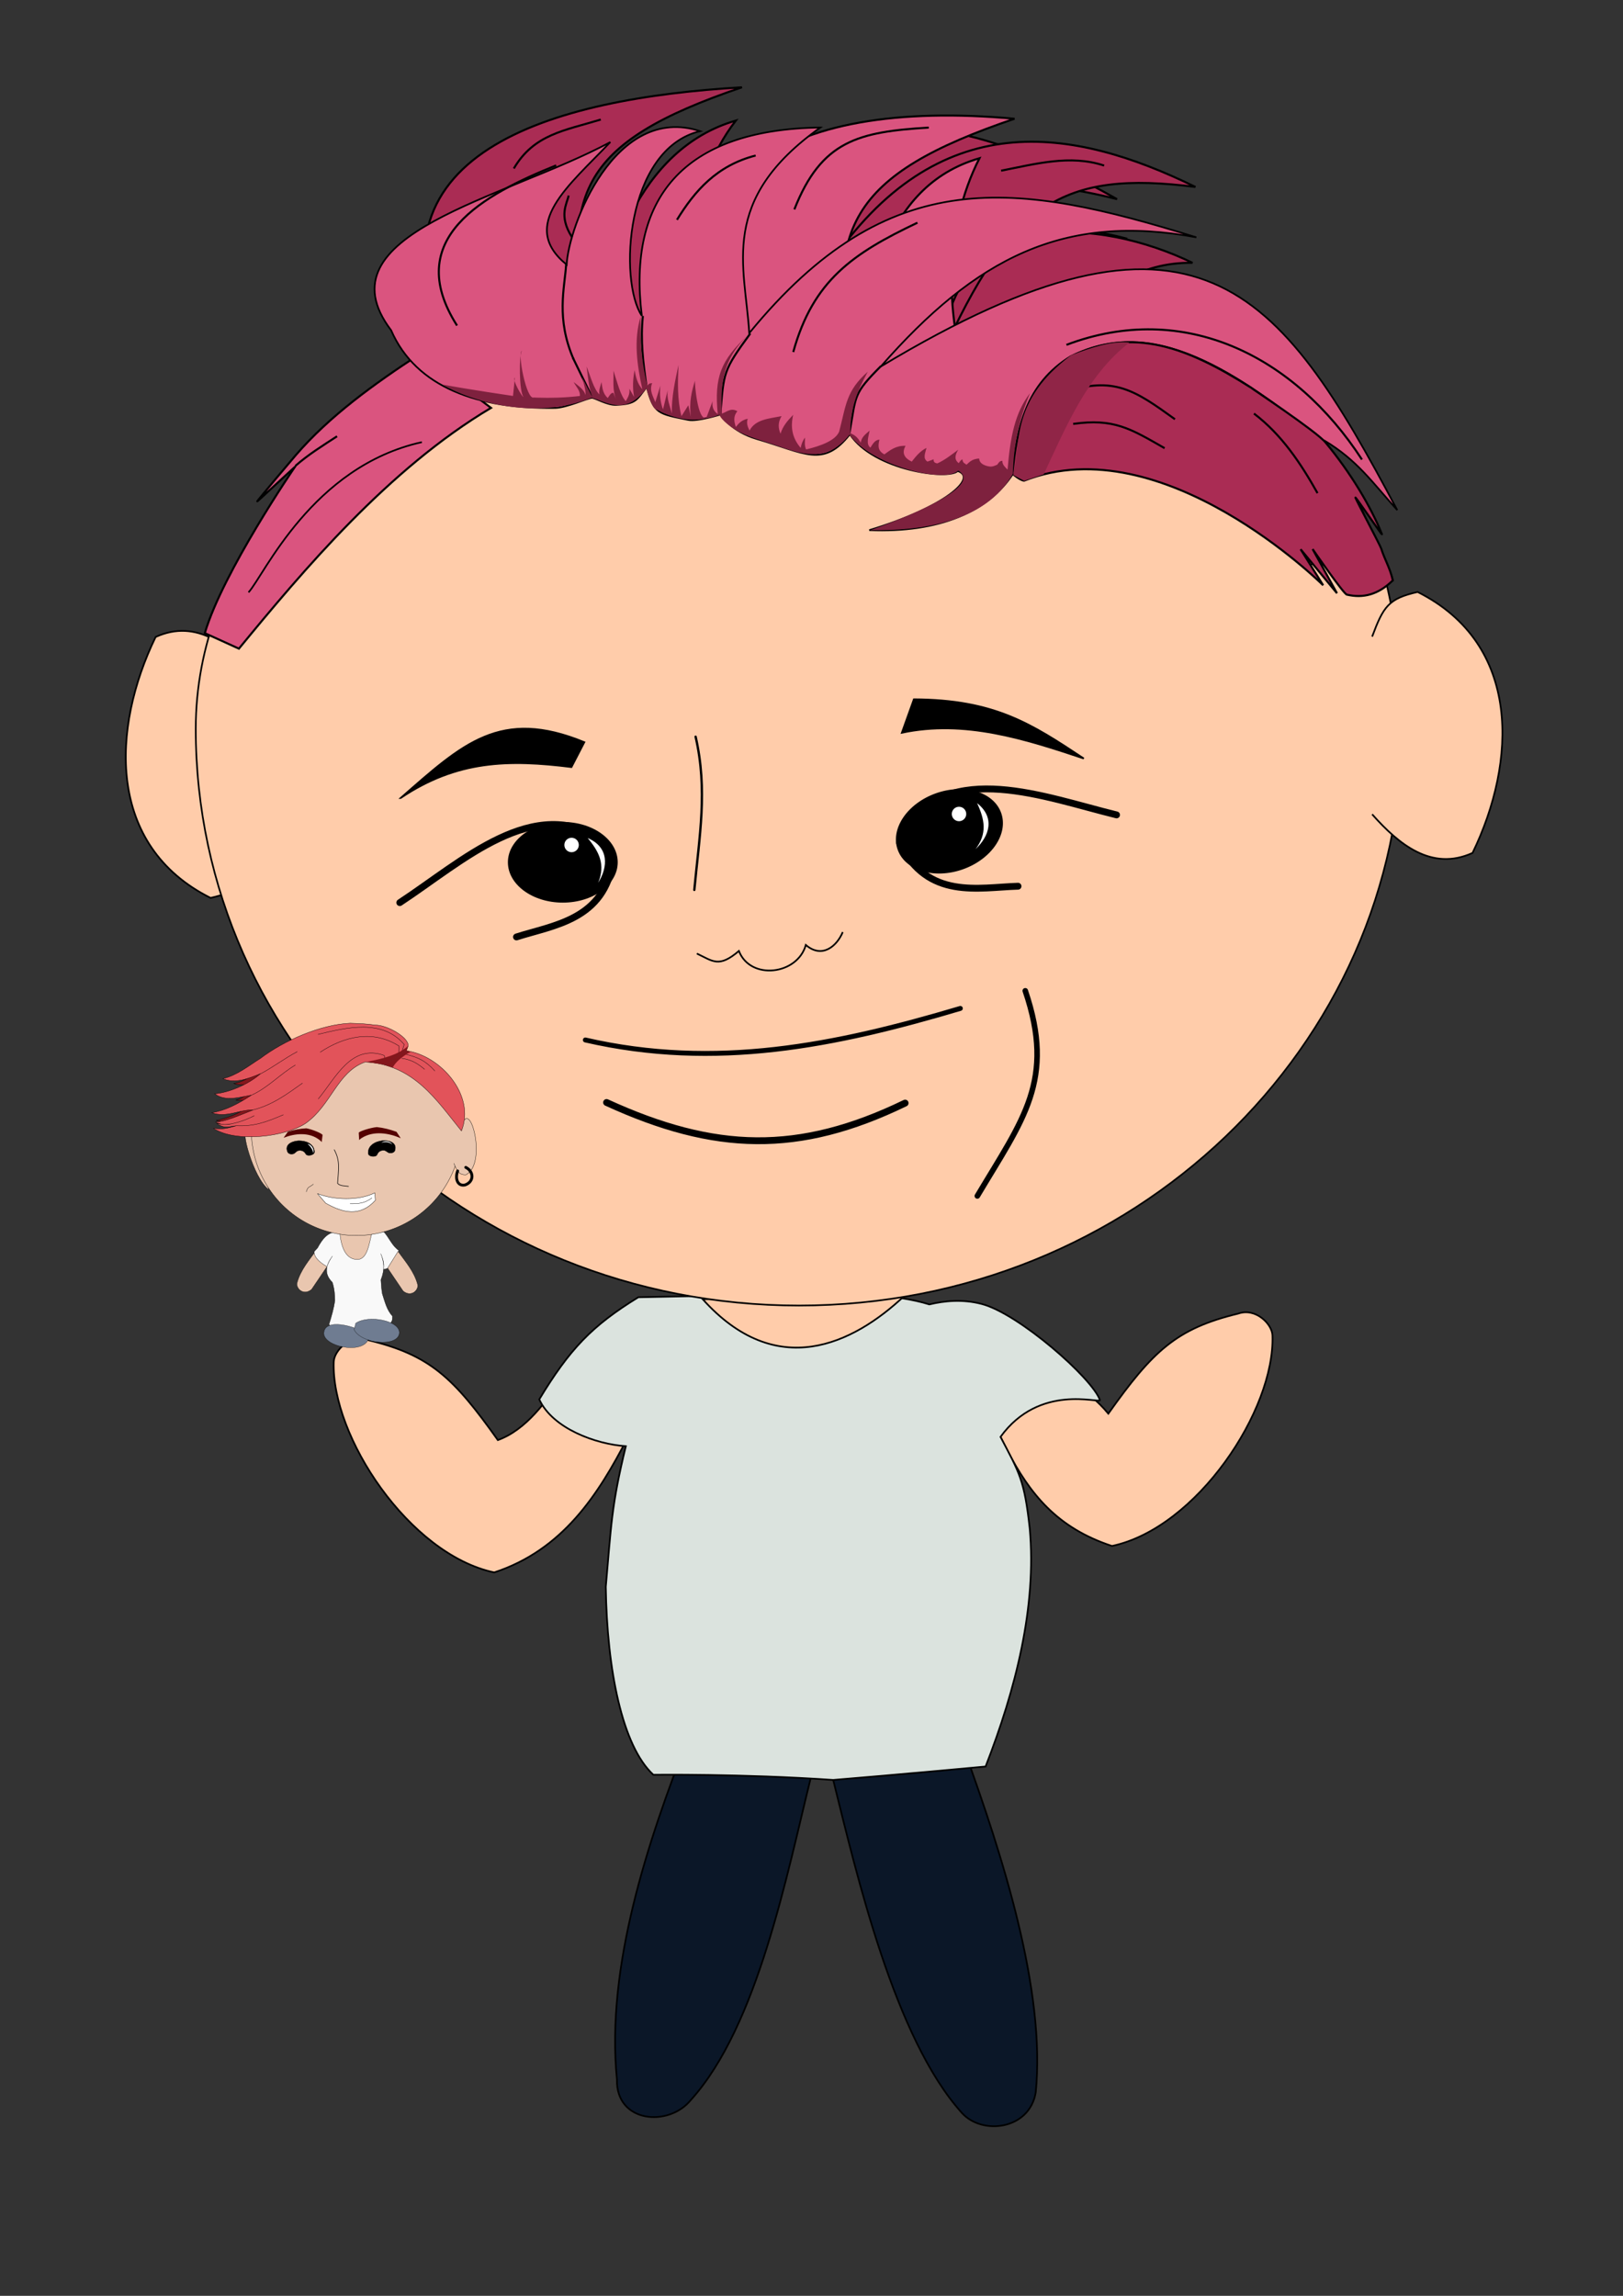 <?xml version="1.0" encoding="UTF-8" standalone="no"?>
<svg
   xmlns:dc="http://purl.org/dc/elements/1.1/"
   xmlns:cc="http://creativecommons.org/ns#"
   xmlns:rdf="http://www.w3.org/1999/02/22-rdf-syntax-ns#"
   xmlns:svg="http://www.w3.org/2000/svg"
   xmlns="http://www.w3.org/2000/svg"
   xmlns:sodipodi="http://sodipodi.sourceforge.net/DTD/sodipodi-0.dtd"
   xmlns:inkscape="http://www.inkscape.org/namespaces/inkscape"
   width="210mm"
   height="297mm"
   viewBox="0 0 210 297"
   version="1.1"
   id="svg2231"
   inkscape:version="1.0.1 (3bc2e813f5, 2020-09-07)"
   sodipodi:docname="Manuel.svg">
  <rect x="0" y="0" width="210" height="297" fill="#333333" stroke="none"/>
  <defs
     id="defs2225" />
  <sodipodi:namedview
     id="base"
     pagecolor="#ffffff"
     bordercolor="#666666"
     borderopacity="1.0"
     inkscape:pageopacity="0.0"
     inkscape:pageshadow="2"
     inkscape:zoom="0.68149425"
     inkscape:cx="200.10044"
     inkscape:cy="582.45529"
     inkscape:document-units="mm"
     inkscape:current-layer="g20232"
     inkscape:document-rotation="0"
     showgrid="false"
     inkscape:window-width="1920"
     inkscape:window-height="1017"
     inkscape:window-x="1912"
     inkscape:window-y="-8"
     inkscape:window-maximized="1"
     inkscape:snap-nodes="false" />
  <g
     inkscape:label="Layer 1"
     inkscape:groupmode="layer"
     id="layer1">
    <g
       id="g3259"
       transform="matrix(0.375,0,0,0.375,-154.059,64.419)">
      <g
         id="g2206"
         transform="matrix(0.852,0,0,0.852,-55.864,44.942)">
        <g
           id="g2072"
           transform="matrix(0.943,0.034,-0.034,0.943,110.801,26.351)" />
      </g>
      <g
         id="g3565"
         transform="matrix(0.831,0,0,0.831,113.552,102.334)">
        <path
           style="fill:#aa2c54;fill-opacity:1;stroke:#000000;stroke-width:0.849px;stroke-linecap:butt;stroke-linejoin:miter;stroke-opacity:1"
           d="m 675.633,-206.343 c 11.162,-92.765 78.474,-79.143 145.905,-40.845 -69.712,-17.612 -73.248,9.821 -93.743,70.361 21.558,-26.256 19.801,-73.749 96.894,-54.207 -37.736,14.104 -56.625,54.424 -63.476,85.675 z"
           id="path11741-9"
           sodipodi:nodetypes="cccccc" />
        <path
           style="fill:#aa2c54;fill-opacity:1;stroke:#000000;stroke-width:0.849px;stroke-linecap:butt;stroke-linejoin:miter;stroke-opacity:1"
           d="m 544.624,-183.119 c -41.083,-83.917 43.749,-105.972 121.165,-110.506 -68.08,23.133 -77.065,44.956 -61.339,106.907 3.812,-33.758 17.989,-81.254 58.808,-93.095 -20.617,26.444 -24.897,71.377 -13.65,101.328 z"
           id="path11741-97"
           sodipodi:nodetypes="cccccc" />
        <path
           style="fill:#aa2c54;fill-opacity:1;stroke:#000000;stroke-width:0.849px;stroke-linecap:butt;stroke-linejoin:miter;stroke-opacity:1"
           d="m 701.691,-219.334 c 45.496,-67.638 101.609,-57.737 152.39,-32.928 -55.323,-7.046 -77.09,6.807 -105.55,70.318 4.293,-63.355 66.092,-57.357 104.335,-38.816 -43.647,-0.677 -64.608,45.396 -76.312,75.171 z"
           id="path11741-2"
           sodipodi:nodetypes="cccccc" />
        <path
           style="fill:#da547f;fill-opacity:1;stroke:#000000;stroke-width:0.849px;stroke-linecap:butt;stroke-linejoin:miter;stroke-opacity:1"
           d="m 665.087,-171.348 c -41.083,-83.917 17.582,-117.983 113.872,-109.219 -68.08,23.133 -80.926,45.814 -65.2,107.765 3.812,-33.758 9.839,-79.538 50.657,-91.379 -15.041,29.447 -14.601,67.088 -3.355,97.039 z"
           id="path11741"
           sodipodi:nodetypes="cccccc" />
        <path
           style="fill:#ffccaa;fill-opacity:1;stroke:#000000;stroke-width:0.705px;stroke-linecap:butt;stroke-linejoin:miter;stroke-opacity:1"
           d="m 464.043,24.356 c -4.673,12.488 -6.763,15.792 -18.885,18.529 -43.346,-21.743 -41.155,-70.544 -22.805,-108.323 17.027,-7.736 30.679,3.624 41.69,16.035"
           id="path2812-9"
           sodipodi:nodetypes="cccc" />
        <path
           style="fill:#ffccaa;fill-opacity:1;stroke:#000000;stroke-width:0.705px;stroke-linecap:butt;stroke-linejoin:miter;stroke-opacity:1"
           d="m 615.341,220.099 c -18.524,1.421 -27.099,39.134 -50.896,47.872 -18.53,-26.092 -28.283,-35.329 -53.932,-41.53 -7.162,-2.565 -14.093,4.289 -14.218,9.076 -1.048,30.907 31.343,79.885 66.638,87.382 28.438,-9.348 43.184,-32.216 55.399,-55.943 7.572,-14.707 16.146,-27.55 20.441,-44.337 z"
           id="path3106-2"
           sodipodi:nodetypes="cccccscc" />
        <path
           style="fill:#ffccaa;fill-opacity:1;stroke:#000000;stroke-width:0.705px;stroke-linecap:butt;stroke-linejoin:miter;stroke-opacity:1"
           d="m 767.915,238.516 c 15.901,8.26 31.484,-3.687 50.005,18.476 18.53,-26.092 28.283,-35.329 53.932,-41.53 7.162,-2.565 14.093,4.289 14.218,9.076 1.048,30.907 -31.343,79.885 -66.638,87.382 -46.065,-15.142 -44.485,-57.121 -75.84,-100.28 z"
           id="path3106"
           sodipodi:nodetypes="ccccccc" />
        <path
           style="fill:#0b1728;stroke:#000000;stroke-width:0.705px;stroke-linecap:butt;stroke-linejoin:miter;stroke-opacity:1"
           d="m 758.201,396.928 c 15.646,43.205 33.807,99.498 29.575,141.817 -2.56,15.568 -22.269,17.877 -30.644,8.552 -27.952,-30.889 -43.58,-98.555 -53.449,-138.254 z"
           id="path3089"
           sodipodi:nodetypes="ccccc" />
        <path
           style="fill:#0b1728;fill-opacity:1;stroke:#000000;stroke-width:0.705px;stroke-linecap:butt;stroke-linejoin:miter;stroke-opacity:1"
           d="m 643.464,391.583 c -16.632,42.592 -34.257,94.999 -29.575,141.817 -0.463,17.962 21.387,19.892 30.644,8.552 27.952,-30.889 40.017,-94.279 49.885,-133.978 z"
           id="path3089-2"
           sodipodi:nodetypes="ccccc" />
        <path
           style="fill:#dbe3de;stroke:#000000;stroke-width:0.705px;stroke-linecap:butt;stroke-linejoin:miter;stroke-opacity:1"
           d="m 622.773,208.668 c -19.387,11.896 -28.607,21.68 -41.139,42.403 5.564,12.09 23.518,18.624 35.951,19.428 -6.022,24.632 -6.073,33.013 -8.327,58.371 0.5,34.56 6.841,66.09 19.737,78.031 0,0 36.761,-0.473 74.689,2.143 25.36,-2.055 63.272,-5.569 63.272,-5.569 12.464,-32.012 21.25,-66.188 18.326,-98.834 -2.23,-20.184 -4.246,-22.962 -12.132,-38.009 16.227,-22.382 41.157,-13.742 41.292,-15.259 -3.198,-9.141 -33.742,-35.892 -49.044,-39.903 -8.077,-2.118 -15.616,-1.302 -21.806,0.171 -27.195,-8.626 -92.928,-3.534 -92.928,-3.534 z"
           id="path3087"
           sodipodi:nodetypes="ccccscscccsccc" />
        <path
           style="fill:#ffccaa;fill-opacity:1;stroke:#000000;stroke-width:0.705px;stroke-linecap:butt;stroke-linejoin:miter;stroke-opacity:1"
           d="m 649.522,209.501 c 30.551,33.976 62.241,18.806 83.736,-1.425 z"
           id="path3168"
           sodipodi:nodetypes="ccc" />
        <path
           id="path2808"
           style="mix-blend-mode:normal;fill:#ffccaa;stroke:#000000;stroke-width:0.691;stroke-linecap:round;stroke-linejoin:round;stroke-opacity:1"
           d="m 830.89,-213.531 -113.779,38.814 -154.1,-34.565 -22.719,21.894 c 2.281,-2.509 4.688,-4.951 7.19,-7.34 -55.882,45.478 -108.473,97.328 -108.473,167.476 2.3e-4,132.196 112.13,239.361 250.448,239.361 138.318,0 250.448,-107.166 250.448,-239.361 3e-5,-85.213 -31.958,-143.411 -109.015,-186.278 z"
           sodipodi:nodetypes="ccccccssc" />
        <path
           style="fill:#da547f;fill-opacity:1;stroke:#000000;stroke-width:0.849px;stroke-linecap:butt;stroke-linejoin:miter;stroke-opacity:1"
           d="m 561.595,-160.541 c -42.528,25.273 -78.1,67.608 -104.67,99.951 l -14.156,-6.435 c 7.487,-25.365 37.311,-68.858 37.311,-68.858 2.5,-2.5 -15.869,14.631 -15.541,14.136 0.891,-1.344 14.93,-17.924 15.984,-19.147 13.913,-16.145 32.454,-29.593 51.472,-41.954 z"
           id="path11823"
           sodipodi:nodetypes="ccccsscc" />
        <path
           style="fill:#da547f;fill-opacity:1;stroke:#000000;stroke-width:0.705px;stroke-linecap:butt;stroke-linejoin:miter;stroke-opacity:1"
           d="m 520.13,-192.75 c 10.425,23.89 36.298,32.714 68.062,32.231 4.852,-0.074 13.55,-4.114 15.255,-4.198 1.339,-0.066 6.314,3.121 10.194,2.937 8.421,-0.399 8.374,-2.069 12.659,-7.49 2.852,11.332 4.849,11.173 17.227,13.72 3.764,0.774 13.332,-2.247 13.332,-2.247 0,0 4.294,7.02 15.195,10.194 19.991,5.821 27.499,12.091 38.563,-1.991 9.913,15.114 41.065,19.067 44.741,15.247 8.598,2.788 -5.384,15.085 -36.679,24.563 29.103,1.221 49.578,-7.825 59.629,-23.367 0,0 44.477,-3.43 69.123,-11.404 17.161,7.603 56.053,21.973 50.14,46.613 5.619,7.606 9.949,-4.871 15.226,-2.956 6.325,2.296 13.779,17.753 23.324,12.026 -1.63,-7.298 -12.263,-20.51 -14.619,-26.773 -5.205,-13.837 -3.725,-19.145 -13.948,-31.381 13.725,8.19 19.908,17.346 30.331,28.926 -49.221,-92.7 -83.25,-138.562 -214.454,-59.599 39.423,-44.996 75.989,-63.889 131.036,-53.641 -74.811,-23.152 -127.468,-31.307 -185.639,39.759 -1.736,-28.189 -12.835,-55.198 29.499,-85.345 -57.514,0.818 -80.079,29.982 -74.101,78.186 -9.658,-14.456 -6.87,-69.312 24.213,-76.674 -35.464,-11.6 -54.71,39.706 -55.431,55.431 -20.197,-16.432 1.174,-33.009 18.141,-50.896 -43.59,23.504 -121.432,38.05 -91.019,78.127 z"
           id="path2810"
           sodipodi:nodetypes="cssscscsccccccscsccccccccccc" />
        <path
           style="fill:#ffccaa;fill-opacity:1;stroke:#000000;stroke-width:0.705px;stroke-linecap:butt;stroke-linejoin:miter;stroke-opacity:1"
           d="m 927.455,-65.582 c 4.673,-12.488 6.763,-15.792 18.885,-18.529 43.346,21.743 41.155,70.544 22.805,108.323 -17.027,7.736 -30.679,-3.624 -41.69,-16.035"
           id="path2812"
           sodipodi:nodetypes="cccc" />
        <path
           style="fill:#000000;stroke:#000000;stroke-width:0.705px;stroke-linecap:butt;stroke-linejoin:miter;stroke-opacity:1"
           d="m 524.096,1.407 c 23.46,-15.748 44.931,-16.075 70.909,-12.828 l 5.345,-10.333 c -34.909,-14.339 -50.486,0.614 -76.254,23.161 z"
           id="path2816"
           sodipodi:nodetypes="cccc" />
        <path
           style="fill:#000000;stroke:#000000;stroke-width:0.705px;stroke-linecap:butt;stroke-linejoin:miter;stroke-opacity:1"
           d="m 737.178,-39.57 -4.989,13.897 c 26.07,-5.534 51.033,2.52 75.541,10.69 -21.72,-14.393 -37.01,-24.451 -70.552,-24.586 z"
           id="path2818"
           sodipodi:nodetypes="cccc" />
        <g
           id="g2828"
           transform="matrix(2.666,0,0,2.666,410.784,-171.767)">
          <path
             style="fill:none;stroke:#000000;stroke-width:1.065;stroke-linecap:round;stroke-linejoin:miter;stroke-miterlimit:4;stroke-dasharray:none;stroke-opacity:1"
             d="m 42.362,81.25 c 9.721,-6.377 20.94,-17.034 31.734,-9.667 0.381,0.26 0.494,1.043 0.873,1.348 -0.029,0.612 0.718,1.093 0.641,1.644 -1.313,9.377 -9.306,10.166 -15.074,12.02"
             id="path2820"
             sodipodi:nodetypes="cscsc" />
          <ellipse
             style="opacity:1;fill:#000000;stroke-width:0.279;stroke-linecap:round;stroke-linejoin:round"
             id="path2824"
             cx="67.753"
             cy="74.969"
             rx="8.553"
             ry="6.281" />
        </g>
        <g
           id="g2828-7"
           transform="matrix(-2.513,0.89,0.89,2.513,855.478,-233.46)">
          <path
             style="fill:none;stroke:#000000;stroke-width:1.065;stroke-linecap:round;stroke-linejoin:miter;stroke-miterlimit:4;stroke-dasharray:none;stroke-opacity:1"
             d="m 42.362,81.25 c 9.803,-6.431 21.463,-16.696 32.332,-8.967 0.29,0.206 0.023,0.658 0.312,0.89 -0.022,0.453 0.708,0.547 0.66,0.966 -1.124,9.79 -9.273,10.575 -15.129,12.457"
             id="path2820-0"
             sodipodi:nodetypes="cscsc" />
          <ellipse
             style="opacity:1;fill:#000000;stroke-width:0.279;stroke-linecap:round;stroke-linejoin:round"
             id="path2824-8"
             cx="67.753"
             cy="74.969"
             rx="8.553"
             ry="6.281" />
        </g>
        <path
           style="fill:none;stroke:#000000;stroke-width:0.705px;stroke-linecap:butt;stroke-linejoin:miter;stroke-opacity:1"
           d="m 707.639,57.08 c -2.342,5.671 -8.47,11.226 -15.322,5.345 -3.498,12.464 -23.024,14.769 -27.793,2.494 -8.324,7.075 -10.68,4.283 -17.46,1.069 v 0"
           id="path2853"
           sodipodi:nodetypes="ccccc" />
        <path
           style="fill:none;stroke:#000000;stroke-width:0.973;stroke-linecap:round;stroke-linejoin:miter;stroke-miterlimit:4;stroke-dasharray:none;stroke-opacity:1"
           d="m 646.549,-24.04 c 5.098,22.165 1.566,41.204 -0.534,63.604"
           id="path2855"
           sodipodi:nodetypes="cc" />
        <path
           style="fill:none;stroke:#000000;stroke-width:2.04;stroke-linecap:round;stroke-linejoin:miter;stroke-miterlimit:4;stroke-dasharray:none;stroke-opacity:1"
           d="m 600.762,101.862 c 54.093,12.435 103.656,2.374 155.711,-13.102"
           id="path3081"
           sodipodi:nodetypes="cc" />
        <path
           style="fill:none;stroke:#000000;stroke-width:2.84;stroke-linecap:round;stroke-linejoin:miter;stroke-miterlimit:4;stroke-dasharray:none;stroke-opacity:1"
           d="m 609.58,127.813 c 44.943,20.591 79.744,21.671 123.964,0.252"
           id="path3083"
           sodipodi:nodetypes="cc" />
        <path
           style="fill:none;stroke:#000000;stroke-width:2.306;stroke-linecap:round;stroke-linejoin:miter;stroke-miterlimit:4;stroke-dasharray:none;stroke-opacity:1"
           d="m 783.433,81.453 c 12.621,37.145 -0.872,53.215 -19.905,85.162"
           id="path3085"
           sodipodi:nodetypes="cc" />
        <path
           style="fill:none;stroke:#000000;stroke-width:0.705px;stroke-linecap:butt;stroke-linejoin:miter;stroke-opacity:1"
           d="m 907.25,-146.874 c -29.427,-22.528 -67.751,-54.497 -105.221,-34.87"
           id="path3170"
           sodipodi:nodetypes="cc" />
        <g
           id="g3479"
           transform="matrix(0.553,0,0,0.553,447.667,96.588)">
          <path
             style="fill:#e9c6af;fill-opacity:1;stroke:#000000;stroke-width:0.265px;stroke-linecap:butt;stroke-linejoin:miter;stroke-opacity:1"
             d="m 60.134,137.394 -13.681,21.898 c -7.65,6.75 -15.019,-0.953 -13.69,-5.837 2.707,-11.753 10.447,-21.414 17.082,-31.291 z"
             id="path949-3"
             sodipodi:nodetypes="ccccc"
             transform="matrix(0.804,0.029,-0.029,0.804,38.565,67.399)" />
          <path
             style="fill:#f9f9f9;stroke:#000000;stroke-width:0.265px;stroke-linecap:butt;stroke-linejoin:miter;stroke-opacity:1"
             d="M 70.871,105.172 C 60.405,103.298 54.686,112.116 50.554,120.48 l -2.929,3.402 c -0.389,7.472 12.482,13.677 12.509,13.513 0.92,-3.595 2.68,-6.86 4.689,-9.922 -5.911,8.551 -7.596,16.764 0.756,24.474 1.998,5.382 2.775,11.282 3.024,17.009 -0.834,7.431 -2.711,15.084 -4.725,22.301 l 1.795,2.173 c 1.362,2.671 46.122,6.532 54.618,-4.158 2.672,-3.525 2.551,-3.558 2.551,-7.749 -5.677,-5.89 -7.436,-12.907 -10.205,-20.411 -0.966,-4.332 -1.361,-8.729 -1.795,-13.135 3.45,-9.985 2.421,-16.596 -1.039,-24.379 3.455,7.795 3.134,9.609 3.155,14.574 9.871,-2.008 11.826,-9.458 13.476,-18.259 -6.538,-4.149 -9.259,-11.527 -14.647,-16.914 -13.338,2.877 -27.296,1.933 -40.916,2.173 z"
             id="path945"
             sodipodi:nodetypes="cccccccccccccccccc"
             transform="matrix(0.804,0.029,-0.029,0.804,38.565,67.399)" />
          <path
             style="fill:#e9c6af;fill-opacity:1;stroke:#000000;stroke-width:0.265px;stroke-linecap:butt;stroke-linejoin:miter;stroke-opacity:1"
             d="m 70.871,105.172 c 1.411,11.728 5.512,24.751 16.921,24.663 10.139,-0.078 10.805,-16.279 13.154,-25.608 l -24.42,0.689 z"
             id="path947"
             sodipodi:nodetypes="csccc"
             transform="matrix(0.804,0.029,-0.029,0.804,38.565,67.399)" />
          <path
             style="fill:#e9c6af;fill-opacity:1;stroke:#000000;stroke-width:0.265px;stroke-linecap:butt;stroke-linejoin:miter;stroke-opacity:1"
             d="m 116.663,136.842 15.234,20.847 c 8.119,6.177 14.911,-2.041 13.23,-6.815 -3.553,-11.525 -11.974,-20.599 -19.309,-29.969 z"
             id="path949"
             sodipodi:nodetypes="ccccc"
             transform="matrix(0.804,0.029,-0.029,0.804,38.565,67.399)" />
          <path
             style="fill:#6f7c91;fill-opacity:1;stroke:#000000;stroke-width:0.215;stroke-linecap:butt;stroke-linejoin:miter;stroke-miterlimit:4;stroke-dasharray:none;stroke-opacity:1"
             d="m 59.396,200.095 c 1.002,12.026 35.433,17.98 41.433,4.488 l -1.036,-5.486 c -11.965,-7.729 -41.109,-13.796 -40.397,0.998 z"
             id="path3393"
             sodipodi:nodetypes="cccc"
             transform="matrix(0.804,0.029,-0.029,0.804,38.565,67.399)" />
          <path
             style="fill:#6f7c91;fill-opacity:1;stroke:#000000;stroke-width:0.215;stroke-linecap:butt;stroke-linejoin:miter;stroke-miterlimit:4;stroke-dasharray:none;stroke-opacity:1"
             d="m 129.809,197.066 c -0.742,13.419 -35.333,11.346 -42.296,-1.676 l 1.268,-6.08 c 11.372,-8.577 41.442,-3.977 41.029,7.755 z"
             id="path3393-4"
             sodipodi:nodetypes="cccc"
             transform="matrix(0.804,0.029,-0.029,0.804,38.565,67.399)" />
        </g>
        <path
           style="fill:none;stroke:#000000;stroke-width:0.849px;stroke-linecap:butt;stroke-linejoin:miter;stroke-opacity:1"
           d="m 687.552,-242.93 c 11.238,-28.56 26.617,-32.204 55.813,-33.973"
           id="path11770"
           sodipodi:nodetypes="cc" />
        <path
           style="fill:none;stroke:#000000;stroke-width:0.849px;stroke-linecap:butt;stroke-linejoin:miter;stroke-opacity:1"
           d="m 773.395,-259.006 c 14.141,-2.765 28.728,-6.804 42.77,-2.123"
           id="path11772"
           sodipodi:nodetypes="cc" />
        <path
           style="fill:none;stroke:#000000;stroke-width:0.849px;stroke-linecap:butt;stroke-linejoin:miter;stroke-opacity:1"
           d="m 687.093,-183.723 c 8.241,-29.744 24.801,-40.976 51.566,-53.689"
           id="path11774"
           sodipodi:nodetypes="cc" />
        <path
           style="fill:none;stroke:#000000;stroke-width:0.849px;stroke-linecap:butt;stroke-linejoin:miter;stroke-opacity:1"
           d="m 571.073,-259.916 c 8.363,-14.248 21.056,-15.735 36.096,-20.323"
           id="path11776"
           sodipodi:nodetypes="cc" />
        <path
           style="fill:none;stroke:#000000;stroke-width:0.849px;stroke-linecap:butt;stroke-linejoin:miter;stroke-opacity:1"
           d="m 595.226,-231.403 c -5.734,-8.947 -2.007,-13.973 -1.403,-17.29"
           id="path11778"
           sodipodi:nodetypes="cc" />
        <path
           style="fill:#ffffff;stroke:none;stroke-width:0.849px;stroke-linecap:butt;stroke-linejoin:miter;stroke-opacity:1"
           d="m 763.427,3.542 c 7.633,6.046 5.068,13.758 -0.643,19.089 4.957,-6.502 3.784,-12.286 0.643,-19.089 z"
           id="path11673"
           sodipodi:nodetypes="ccc" />
        <circle
           style="fill:#ffffff;stroke:none;stroke-width:1.721;stroke-linecap:round;stroke-linejoin:round"
           id="path11675"
           cx="755.92"
           cy="8.046"
           r="3.003" />
        <circle
           style="fill:#ffffff;stroke:none;stroke-width:1.721;stroke-linecap:round;stroke-linejoin:round"
           id="path11675-5"
           cx="595.055"
           cy="20.915"
           r="3.003" />
        <path
           style="fill:#ffffff;stroke:none;stroke-width:0.849px;stroke-linecap:butt;stroke-linejoin:miter;stroke-opacity:1"
           d="m 601.733,18.029 c 8.946,3.845 8.483,11.959 4.361,18.596 3.089,-7.57 0.446,-12.847 -4.361,-18.596 z"
           id="path11673-3"
           sodipodi:nodetypes="ccc" />
        <path
           style="fill:none;stroke:#000000;stroke-width:0.849px;stroke-linecap:butt;stroke-linejoin:miter;stroke-opacity:1"
           d="m 671.482,-265.305 c -16.164,4.153 -25.295,14.69 -32.672,26.691"
           id="path11709"
           sodipodi:nodetypes="cc"
           inkscape:transform-center-x="-1.0739665"
           inkscape:transform-center-y="0.67199609" />
        <path
           style="fill:none;stroke:#000000;stroke-width:0.849px;stroke-linecap:butt;stroke-linejoin:miter;stroke-opacity:1"
           d="m 588.663,-261.219 c -29.815,11.993 -64.263,30.219 -41.181,66.491"
           id="path11711"
           sodipodi:nodetypes="cc" />
        <path
           style="fill:none;stroke:#000000;stroke-width:0.849px;stroke-linecap:butt;stroke-linejoin:miter;stroke-opacity:1"
           d="m 923.219,-139.092 c -27.955,-43.057 -73.831,-66.122 -122.686,-47.616"
           id="path11719"
           sodipodi:nodetypes="cc" />
        <path
           style="fill:none;stroke:#000000;stroke-width:0.849px;stroke-linecap:butt;stroke-linejoin:miter;stroke-opacity:1"
           d="m 592.804,-220.13 c -0.648,9.993 -4.275,22.438 3.103,39.455"
           id="path11721"
           sodipodi:nodetypes="cc" />
        <path
           style="fill:#aa2c54;fill-opacity:1;stroke:#000000;stroke-width:0.849px;stroke-linecap:butt;stroke-linejoin:miter;stroke-opacity:1"
           d="m 802.312,-181.916 c -18.516,11.357 -22.399,29.546 -24.193,48.722 0,0 3.175,2.739 4.821,2.858 57.694,-22.647 124.167,43.43 124.167,43.43 l -9.352,-14.945 15.089,18.258 -10.107,-18.33 c 0,0 12.839,18.585 14.191,18.903 6.644,1.564 12.925,0.162 19.096,-5.898 -1.095,-5.091 -3.296,-8.457 -4.806,-13.218 -0.432,-1.363 -10.217,-19.768 -10.697,-21.117 -0.46,-1.292 11.496,16.403 10.986,15.12 -4.467,-11.239 -13.095,-25.681 -23.453,-38.097 -3.917,-4.696 -30.913,-22.568 -31.014,-22.772 -26.737,-16.932 -48.832,-25.216 -74.727,-12.915 z"
           id="path11780"
           sodipodi:nodetypes="cccccccscsssscc" />
        <path
           style="fill:none;stroke:#000000;stroke-width:0.849px;stroke-linecap:butt;stroke-linejoin:miter;stroke-opacity:1"
           d="m 799.675,-166.975 c 20.52,-7.027 29.463,-0.703 45.9,11.153"
           id="path11782"
           sodipodi:nodetypes="cc" />
        <path
           style="fill:none;stroke:#000000;stroke-width:0.849px;stroke-linecap:butt;stroke-linejoin:miter;stroke-opacity:1"
           d="m 803.321,-153.892 c 16.844,-2.371 23.725,1.914 37.964,10.081"
           id="path11784"
           sodipodi:nodetypes="cc" />
        <path
           style="fill:none;stroke:#000000;stroke-width:0.849px;stroke-linecap:butt;stroke-linejoin:miter;stroke-opacity:1"
           d="m 878.392,-158.181 c 11.501,8.751 19.383,20.588 26.382,33.031"
           id="path11786"
           sodipodi:nodetypes="cc" />
        <path
           style="mix-blend-mode:darken;fill:#902547;fill-opacity:1;stroke:none;stroke-width:0.849px;stroke-linecap:butt;stroke-linejoin:miter;stroke-opacity:1"
           d="m 778.441,-132.658 4.543,2.396 8.111,-2.699 c 9.534,-20.405 18.333,-41.492 35.605,-54.713 -7.467,-0.749 -15.483,2.005 -24.237,5.255 -25.055,18.977 -20.759,35.617 -24.023,49.761 z"
           id="path11788"
           sodipodi:nodetypes="cccccc" />
        <path
           style="fill:none;stroke:#000000;stroke-width:0.849px;stroke-linecap:butt;stroke-linejoin:miter;stroke-opacity:1"
           d="m 669.267,-191.427 c -11.299,15.399 -11.069,16.058 -12.44,33.889"
           id="path11790"
           sodipodi:nodetypes="cc" />
        <path
           style="fill:none;stroke:#000000;stroke-width:0.849px;stroke-linecap:butt;stroke-linejoin:miter;stroke-opacity:1"
           d="m 595.671,-181.185 7.963,16.355"
           id="path11792"
           sodipodi:nodetypes="cc" />
        <path
           style="fill:none;stroke:#000000;stroke-width:0.849px;stroke-linecap:butt;stroke-linejoin:miter;stroke-opacity:1"
           d="m 624.654,-198.719 c -1.075,10.045 0.141,19.649 1.555,29.546"
           id="path11794"
           sodipodi:nodetypes="cc" />
        <path
           style="fill:none;stroke:#000000;stroke-width:0.705px;stroke-linecap:butt;stroke-linejoin:miter;stroke-opacity:1"
           d="m 532.9,-146.312 c -45.62,10.089 -65.491,55.199 -71.978,62.357"
           id="path3174"
           sodipodi:nodetypes="cc" />
        <path
           style="fill:none;stroke:#000000;stroke-width:0.849px;stroke-linecap:butt;stroke-linejoin:miter;stroke-opacity:1"
           d="m 480.378,-136.461 c 5.341,-4.693 11.353,-8.417 17.29,-12.285"
           id="path11892"
           sodipodi:nodetypes="cc" />
        <path
           style="fill:none;stroke:#000000;stroke-width:0.849px;stroke-linecap:butt;stroke-linejoin:miter;stroke-opacity:1"
           d="m 723.532,-177.914 c -11.665,11.674 -10.291,12.054 -13.084,27.776"
           id="path11903"
           sodipodi:nodetypes="cc" />
        <path
           style="mix-blend-mode:darken;fill:#7e213e;fill-opacity:1;stroke:none;stroke-width:0.849px;stroke-linecap:butt;stroke-linejoin:miter;stroke-opacity:1"
           d="m 541.648,-170.193 c 10.157,1.92 29.081,4.701 29.081,4.701 l 0.795,-7.624 c -1.318,0.827 3.168,8.33 3.525,8.013 -1.781,-2.409 -1.889,-17.21 -0.641,-19.1 -1.952,0.514 1.881,20.553 4.952,19.361 0,0 0.899,0.038 1.35,0.054 5.757,0.199 11.627,0.019 17.776,-0.686 0.283,-2.093 -1.596,-3.878 -2.574,-5.791 2.017,1.601 4.271,3.084 4.933,5.362 0.13,-1.585 -0.524,-4.311 -1.501,-7.507 l 4.29,8.365 c -1.547,-4.294 -1.744,-8.454 -2.359,-12.655 1.69,4.181 3.029,9.514 5.362,11.582 -0.411,-1.871 0.439,-3.461 0.858,-5.148 0.31,2.368 0.5,4.771 2.574,6.649 0.714,-1.039 1.372,-2.332 2.359,-2.145 l 1.287,3.217 c -1.867,-4.479 -1.105,-8.351 -1.287,-12.44 1.602,4.818 3.012,10.639 5.148,12.655 0.735,-1.448 1.714,-2.617 1.501,-5.148 l 1.93,3.432 c -0.682,-3.718 -0.518,-7.436 0.214,-11.153 0.818,4.811 2.002,6.503 3.217,7.936 -2.192,-9.977 -3.701,-20.426 -0.697,-30.189 -0.47,9.893 0.601,20.294 2.842,28.902 0.341,-1.236 1.182,-1.139 1.93,-1.287 -1.266,3.281 0.428,5.452 1.287,7.936 l 2.145,-6.864 c -0.432,3.504 -0.068,6.791 1.072,9.866 l 1.93,-7.936 c -0.443,3.669 1.004,6.497 1.716,9.652 -0.111,-7.004 1.371,-13.574 2.788,-20.162 -0.323,7.176 -0.546,14.339 1.233,21.234 l 2.842,-4.504 1.072,4.933 c -0.86,-6.508 0.4,-10.897 1.716,-15.229 -0.272,0.181 0.982,17.161 4.719,15.443 l 2.574,-6.864 c -0.259,2.092 0.126,3.982 2.145,5.362 -1.503,-15.307 1.242,-22.388 12.494,-32.709 -11.303,10.832 -11.235,21.663 -10.778,32.495 2.048,-0.595 3.615,-2.555 6.435,-0.965 -1.754,2.01 -1.439,4.249 -0.643,6.542 1.113,-1.434 2.28,-2.838 4.933,-3.432 -0.652,1.825 -0.003,3.389 0.751,4.933 2.425,-4.712 8.149,-4.971 13.298,-6.006 -1.607,2.675 -1.385,5.045 -0.429,7.293 0.886,-3.042 2.954,-5.494 5.255,-7.829 -1.137,4.846 -0.573,9.435 3.11,13.727 0.297,-1.554 0.814,-3.021 1.823,-4.29 -0.065,1.644 -0.32,3.289 0.429,4.933 6.291,-1.519 12.168,-3.736 13.727,-7.4 2.865,-10.863 2.812,-16.924 11.904,-24.88 -4.734,8.64 -7.239,15.326 -7.293,25.524 2.24,0.887 3.197,2.03 4.397,3.968 0.134,-2.27 2.002,-3.594 3.646,-5.04 -0.51,2.668 -1.61,5.631 0.322,7.078 0.981,-1.603 1.937,-3.252 3.754,-3.325 -0.527,2.279 -0.936,4.534 2.038,6.113 2.46,-1.779 4.81,-3.699 8.794,-3.539 -1.66,3.02 -0.48,5.093 2.574,6.542 1.763,-2.238 3.557,-4.437 6.113,-5.684 -0.452,2.071 -1.686,4.374 0.429,5.684 l 2.574,-0.965 c -0.128,0.823 0.122,1.496 1.501,1.716 3.191,-1.446 5.889,-3.616 8.687,-5.684 -1.291,2.107 -1.809,4.073 0.214,5.577 0.458,-0.749 0.943,-1.363 1.501,-1.609 0.185,1.68 1.071,1.678 1.716,2.252 1.275,-1.138 2.327,-2.408 5.255,-2.574 0.088,1.21 0.697,2.296 2.896,3.003 2.48,0.8 3.371,0.011 4.611,-0.429 0.532,-0.697 0.85,-1.58 2.145,-1.609 -0.117,1.562 1.095,2.57 2.145,3.646 1.13,-13.563 3.042,-23.601 9.33,-31.744 -4.621,10.825 -6.964,22.358 -7.078,33.46 -11.677,20.375 -37.909,23.7 -59.293,23.442 11.925,-4.163 47.811,-18.032 36.544,-24.747 -5.571,5.504 -35.858,-1.988 -45.136,-14.889 -9.518,12 -20.04,8.018 -30.573,4.412 -5.837,-1.998 -11.699,-3.573 -15.867,-5.945 -4.609,-2.623 -7.355,-5.6 -7.503,-6.725 -14.317,5.219 -23.503,-1.252 -26.207,-2.146 -2.268,-0.75 -4.143,-8.9 -4.143,-8.9 -8.724,12.09 -17.455,5.226 -22.843,3.968 -23.466,9.632 -50.554,1.324 -61.665,-5.469 z"
           id="path11905"
           sodipodi:nodetypes="ccccccscccccccccccccccccccccccccccccccccccccccccccccccccccccccccccccccccccccccccsscscccc" />
        <g
           id="g3259-0"
           transform="matrix(3.21,0,0,3.21,-822.249,-449.102)">
          <g
             id="g2206-52"
             transform="matrix(0.852,0,0,0.852,-55.864,44.942)">
            <g
               id="g2072-3"
               transform="matrix(0.943,0.034,-0.034,0.943,110.801,26.351)" />
          </g>
        </g>
        <g
           id="g20232"
           transform="matrix(3.21,0,0,3.21,-822.249,-449.102)">
          <path
             style="fill:#e9c6af;fill-opacity:1;stroke:#000000;stroke-width:0.043px;stroke-linecap:butt;stroke-linejoin:miter;stroke-opacity:1"
             d="m 400.148,183.802 -0.511,-0.514 c -1.155,-0.545 0.73,6.228 2.701,7.699"
             id="path2062-0"
             sodipodi:nodetypes="ccc" />
          <path
             id="path2016-4"
             style="fill:#e9c6af;fill-opacity:1;stroke:#000000;stroke-width:0.043;stroke-linecap:round;stroke-linejoin:round"
             d="m 413.691,169.762 a 13.582,13.582 0 0 0 -13.582,13.582 13.582,13.582 0 0 0 13.582,13.582 13.582,13.582 0 0 0 13.582,-13.582 13.582,13.582 0 0 0 -2.353,-7.641 l -0.456,0.802 -10.434,-5.929 0.45,-0.792 a 13.582,13.582 0 0 0 -0.789,-0.023 z" />
          <path
             style="fill:#000000;stroke:#000000;stroke-width:0.043px;stroke-linecap:butt;stroke-linejoin:miter;stroke-opacity:1"
             d="m 415.231,186.361 c -0.115,-1.062 0.901,-1.602 1.851,-1.702 0.7,-0.054 1.95,0.17 1.582,1.308 -0.148,0.278 -0.49,0.322 -0.722,0.284 -0.306,-0.106 -0.416,-0.33 -0.715,-0.336 -0.191,-0.008 -0.386,0.04 -0.525,0.131 -0.227,0.137 -0.26,0.307 -0.378,0.511 -0.249,0.247 -1.012,0.171 -1.094,-0.197 z"
             id="path2018-9"
             sodipodi:nodetypes="cccccccc" />
          <path
             style="fill:#000000;stroke:#000000;stroke-width:0.043px;stroke-linecap:butt;stroke-linejoin:miter;stroke-opacity:1"
             d="m 408.268,186.143 c -0.014,-1.068 -1.086,-1.482 -2.042,-1.468 -0.702,0.03 -1.915,0.403 -1.414,1.489 0.181,0.259 0.525,0.261 0.751,0.196 0.291,-0.142 0.373,-0.377 0.67,-0.419 0.189,-0.031 0.388,-0.007 0.537,0.067 0.242,0.109 0.295,0.273 0.437,0.461 0.277,0.215 1.025,0.048 1.062,-0.327 z"
             id="path2018-2-3"
             sodipodi:nodetypes="cccccccc" />
          <path
             style="fill:#550000;stroke:none;stroke-width:0.043;stroke-linecap:butt;stroke-linejoin:round;stroke-miterlimit:4;stroke-dasharray:none;stroke-opacity:1"
             d="m 413.996,183.649 0.055,0.93 c 0,0 0.241,-0.219 0.317,-0.252 1.565,-1.003 3.584,-0.633 5.063,0.022 l -0.547,-0.831 c -0.853,-0.309 -1.647,-0.514 -2.548,-0.612 -0.841,0.083 -2.329,0.554 -2.34,0.744 z"
             id="path2035-4"
             sodipodi:nodetypes="ccccccc" />
          <path
             style="fill:#550000;fill-opacity:1;stroke:none;stroke-width:0.041;stroke-linecap:butt;stroke-linejoin:round;stroke-miterlimit:4;stroke-dasharray:none;stroke-opacity:1"
             d="m 409.316,183.936 -0.111,0.909 c 0,0 -0.207,-0.229 -0.275,-0.266 -1.372,-1.081 -3.251,-0.84 -4.653,-0.288 l 0.557,-0.782 c 0.804,-0.252 1.547,-0.404 2.381,-0.445 0.767,0.133 2.103,0.686 2.101,0.873 z"
             id="path2035-2-5"
             sodipodi:nodetypes="ccccccc" />
          <path
             style="fill:none;stroke:#000000;stroke-width:0.076;stroke-linecap:butt;stroke-linejoin:miter;stroke-miterlimit:4;stroke-dasharray:none;stroke-opacity:1"
             d="m 410.814,185.812 c 0.851,1.529 0.531,2.722 0.448,4.377 0.309,0.353 0.974,0.312 1.438,0.387"
             id="path2052-3"
             sodipodi:nodetypes="ccc" />
          <path
             style="fill:#ffffff;stroke:#000000;stroke-width:0.043px;stroke-linecap:butt;stroke-linejoin:miter;stroke-opacity:1"
             d="m 408.649,191.503 c 2.133,0.852 5.335,0.952 7.423,-0.093 l 0.077,0.959 c -1.967,2.18 -4.185,1.649 -6.434,0.371 z"
             id="path2054-6"
             sodipodi:nodetypes="ccccc" />
          <path
             style="fill:none;stroke:#000000;stroke-width:0.043px;stroke-linecap:butt;stroke-linejoin:miter;stroke-opacity:1"
             d="m 407.211,191.287 c 0.228,-0.775 0.354,-0.52 0.928,-1.005"
             id="path2056-9"
             sodipodi:nodetypes="cc" />
          <path
             style="fill:#e9c6af;fill-opacity:1;stroke:#000000;stroke-width:0.043px;stroke-linecap:butt;stroke-linejoin:miter;stroke-opacity:1"
             d="m 427.315,182.255 0.464,-0.387 c 1.092,-0.823 2.524,6.006 0.077,7.207 -1.007,0.035 -1.187,-0.677 -1.562,-1.485"
             id="path2060-7"
             sodipodi:nodetypes="cccc" />
          <path
             style="fill:#84161c;fill-opacity:1;stroke:#000000;stroke-width:0.051px;stroke-linecap:butt;stroke-linejoin:miter;stroke-opacity:1"
             d="m 407.023,170.991 -3.629,2.903 -2.867,2.214 c -0.872,0.393 -1.32,0.897 -2.686,1.161 0.719,0.272 1.409,0.171 2.105,0.145 l 3.92,-1.198 -3.666,1.815 c -0.702,0.46 -0.921,1.107 -2.105,1.379 1.404,0.211 2.347,-0.194 3.52,-0.29 l -2.214,1.343 c -0.931,0.651 -2.074,1.199 -3.847,1.597 l 1.452,0.29 4.283,-0.653 5.371,-2.613 z"
             id="path20201"
             sodipodi:nodetypes="ccccccccccccccc" />
          <path
             style="fill:#e2535a;fill-opacity:1;stroke:#000000;stroke-width:0.043px;stroke-linecap:butt;stroke-linejoin:miter;stroke-opacity:1"
             d="m 427.282,183.408 c 1.858,-4.65 -2.747,-9.788 -7.13,-10.367 l 0.241,-0.634 c 0.102,-1.089 -2.776,-2.767 -4.33,-2.69 -1.048,-0.188 -2.111,-0.195 -3.171,-0.241 -3.848,0.16 -8.621,2.273 -11.614,4.549 -1.591,0.999 -3.016,2.18 -4.855,2.625 1.611,0.683 3.347,-0.035 4.877,-0.656 -1.601,1.433 -4.222,2.489 -5.949,2.603 1.376,1.052 3.183,0.447 4.768,0.175 -1.729,1.142 -3.411,2.01 -5.14,2.275 1.873,0.705 3.591,-0.423 5.337,-0.35 -1.651,0.632 -3.527,1.516 -4.877,1.553 0.98,0.407 1.086,0.373 2.078,0.241 -0.786,0.157 -1.17,0.082 -1.925,-0.066 1.126,0.693 1.248,0.468 2.559,0.306 -1.236,0.371 -1.771,0.482 -2.974,0.328 2.949,1.945 9.438,1.075 11.977,-0.657 3.326,-2.384 4.042,-6.596 7.656,-7.909 6.322,0.3 9.262,4.967 12.474,8.916 z"
             id="path2058-9"
             sodipodi:nodetypes="cccccccccccccccccccc" />
          <path
             style="fill:none;stroke:#000000;stroke-width:0.371;stroke-linecap:round;stroke-linejoin:miter;stroke-miterlimit:4;stroke-dasharray:none;stroke-opacity:1"
             d="m 427.841,188.116 c 1.063,0.536 1.101,1.843 -0.077,2.27 -0.981,0.223 -1.345,-0.802 -0.975,-1.806"
             id="path2133-7"
             sodipodi:nodetypes="ccc" />
          <path
             style="fill:none;stroke:#000000;stroke-width:0.043px;stroke-linecap:butt;stroke-linejoin:miter;stroke-opacity:1"
             d="m 419.552,173.27 0.325,-1.052 c -2.88,-3.343 -7.448,-2.192 -11.15,-1.299 v 0"
             id="path2145-8"
             sodipodi:nodetypes="cccc" />
          <path
             style="fill:none;stroke:#000000;stroke-width:0.043px;stroke-linecap:butt;stroke-linejoin:miter;stroke-opacity:1"
             d="m 419.15,173.517 0.046,-1.098 c -3.389,-2.149 -7.073,-1.249 -10.192,0.804"
             id="path2147-3"
             sodipodi:nodetypes="ccc" />
          <path
             style="fill:none;stroke:#000000;stroke-width:0.043px;stroke-linecap:butt;stroke-linejoin:miter;stroke-opacity:1"
             d="m 417.418,174.136 -0.124,-0.495 c -4.297,-1.532 -6.302,2.959 -8.537,5.629"
             id="path2149-5"
             sodipodi:nodetypes="ccc" />
          <path
             style="fill:none;stroke:#000000;stroke-width:0.043px;stroke-linecap:butt;stroke-linejoin:miter;stroke-opacity:1"
             d="m 419.923,173.455 c 1.794,0.431 2.701,0.866 3.928,2.196"
             id="path2151-0"
             sodipodi:nodetypes="cc" />
          <path
             style="fill:none;stroke:#000000;stroke-width:0.043px;stroke-linecap:butt;stroke-linejoin:miter;stroke-opacity:1"
             d="m 419.552,174.012 c 1.276,0.183 2.004,0.628 2.969,1.423"
             id="path2153-9"
             sodipodi:nodetypes="cc" />
          <path
             style="fill:none;stroke:#000000;stroke-width:0.043px;stroke-linecap:butt;stroke-linejoin:miter;stroke-opacity:1"
             d="m 401.299,176.016 c 1.677,-0.89 3.05,-1.971 4.746,-2.865"
             id="path2155-1"
             sodipodi:nodetypes="cc" />
          <path
             style="fill:none;stroke:#000000;stroke-width:0.043px;stroke-linecap:butt;stroke-linejoin:miter;stroke-opacity:1"
             d="m 400.121,178.777 c 2.148,-0.974 3.66,-2.691 5.684,-3.899"
             id="path2157-7"
             sodipodi:nodetypes="cc" />
          <path
             style="fill:none;stroke:#000000;stroke-width:0.043px;stroke-linecap:butt;stroke-linejoin:miter;stroke-opacity:1"
             d="m 400.291,180.694 c 2.517,-0.633 4.353,-1.997 6.433,-3.475"
             id="path2159-6"
             sodipodi:nodetypes="cc" />
          <path
             style="fill:none;stroke:#000000;stroke-width:0.043px;stroke-linecap:butt;stroke-linejoin:miter;stroke-opacity:1"
             d="m 397.503,182.493 c 1.1,-0.228 2.002,-0.571 2.987,-1.053"
             id="path2161-8"
             sodipodi:nodetypes="cc" />
          <path
             style="fill:none;stroke:#000000;stroke-width:0.043px;stroke-linecap:butt;stroke-linejoin:miter;stroke-opacity:1"
             d="m 398.131,182.728 c 2.395,0.115 3.965,-0.498 6.121,-1.419"
             id="path2163-1"
             sodipodi:nodetypes="cc" />
          <path
             style="fill:none;stroke:#000000;stroke-width:0.043;stroke-linecap:round;stroke-linejoin:miter;stroke-miterlimit:4;stroke-dasharray:none;stroke-opacity:1"
             d="m 415.701,192.075 c -0.975,0.697 -1.659,0.742 -2.815,0.742"
             id="path2165-3"
             sodipodi:nodetypes="cc" />
          <path
             style="fill:#ffffff;stroke:none;stroke-width:0.051px;stroke-linecap:butt;stroke-linejoin:miter;stroke-opacity:1"
             d="m 416.922,184.929 c 0.4,-0.327 1.148,-0.229 1.405,0.225 -0.411,-0.331 -0.919,-0.366 -1.405,-0.225 z"
             id="path2208-7"
             sodipodi:nodetypes="ccc" />
          <path
             style="fill:#ffffff;stroke:none;stroke-width:0.051px;stroke-linecap:butt;stroke-linejoin:miter;stroke-opacity:1"
             d="m 407.362,185.067 c 0.509,0.088 0.927,0.715 0.753,1.207 -0.073,-0.492 -0.376,-0.9 -0.753,-1.207 z"
             id="path2208-0-3"
             sodipodi:nodetypes="ccc" />
          <path
             style="fill:none;stroke:#000000;stroke-width:0.051px;stroke-linecap:butt;stroke-linejoin:miter;stroke-opacity:1"
             d="m 420.155,173.037 -2.845,1.837"
             id="path20195"
             sodipodi:nodetypes="cc" />
          <path
             style="mix-blend-mode:darken;fill:#84161c;fill-opacity:1;stroke:none;stroke-width:0.051px;stroke-linecap:butt;stroke-linejoin:miter;stroke-opacity:1"
             d="m 420.393,172.396 c -1.203,1.1 -3.041,1.633 -5.422,2.079 l 2.359,0.363 2.867,-1.833 z"
             id="path20197"
             sodipodi:nodetypes="ccccc" />
          <path
             style="mix-blend-mode:darken;fill:#84161c;fill-opacity:1;stroke:none;stroke-width:0.051px;stroke-linecap:butt;stroke-linejoin:miter;stroke-opacity:1"
             d="m 417.326,174.876 1.066,0.338 c 0.361,-0.739 1.291,-1.486 2.338,-2.057 l -0.549,-0.127 z"
             id="path20199"
             sodipodi:nodetypes="ccccc" />
        </g>
      </g>
    </g>
  </g>
</svg>
